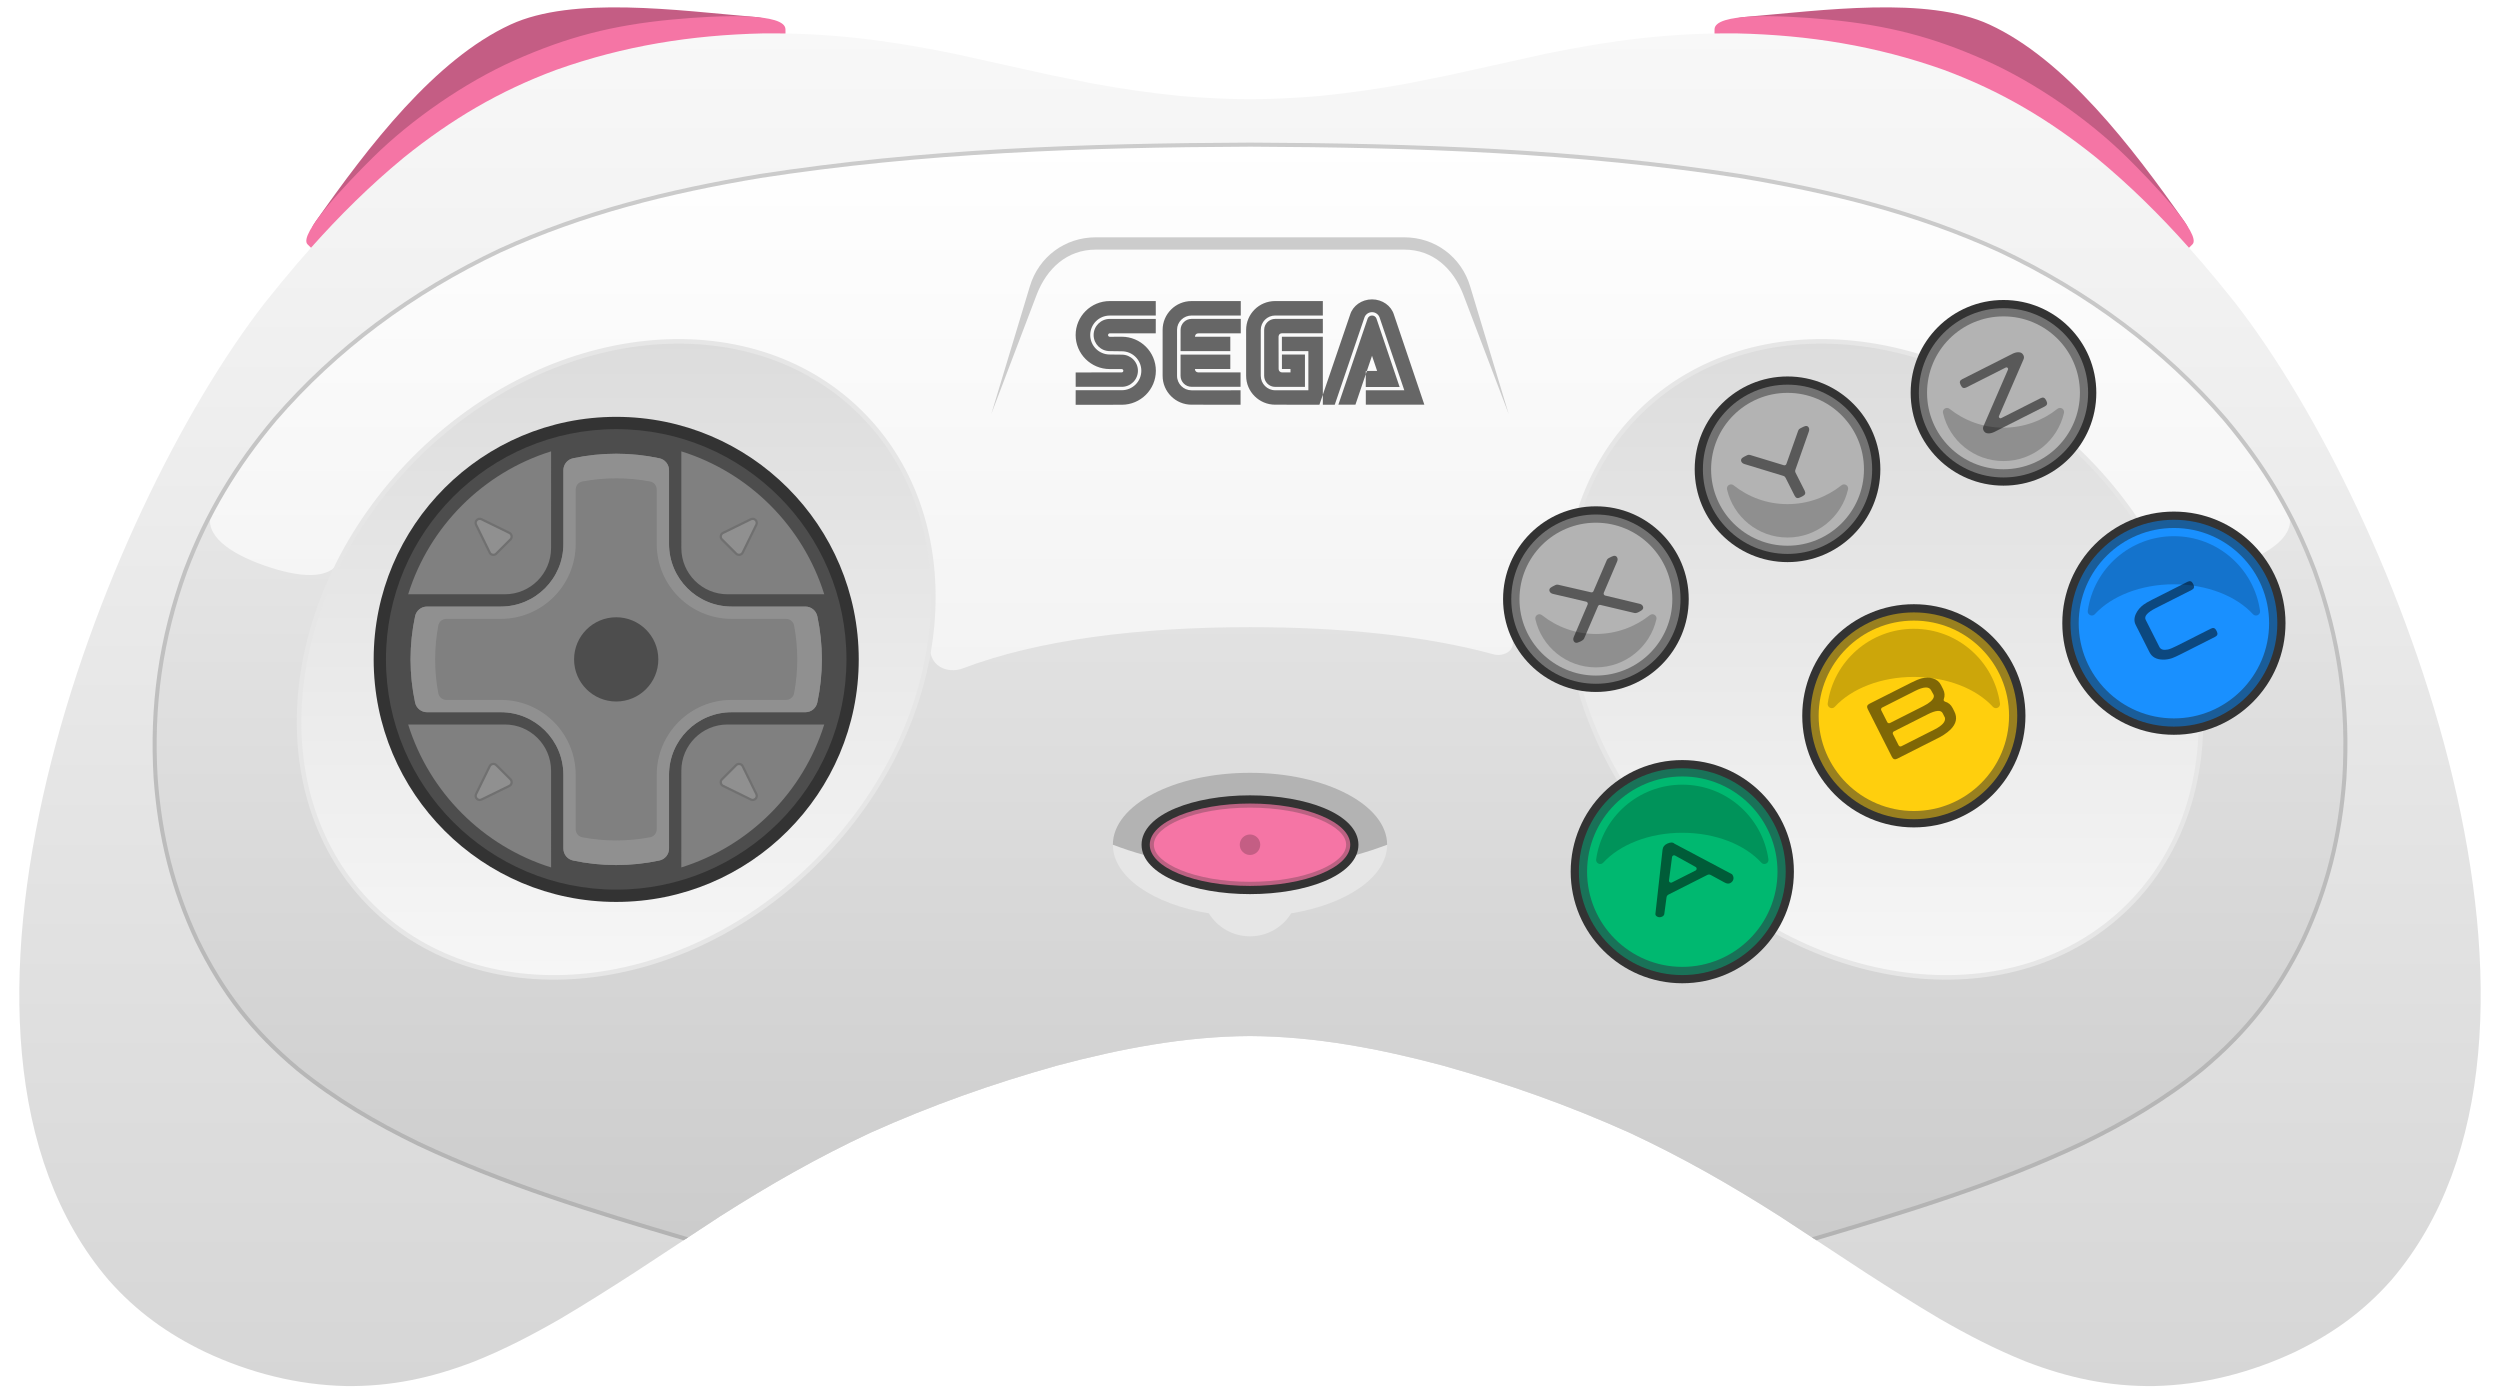 <?xml version="1.0" encoding="UTF-8"?>
<!DOCTYPE svg PUBLIC "-//W3C//DTD SVG 1.1//EN" "http://www.w3.org/Graphics/SVG/1.1/DTD/svg11.dtd">
<svg xml:space="preserve" viewBox="0 0 1098 612" width="1098px" height="612px" version="1.1" style="shape-rendering:geometricPrecision; fill-rule:evenodd; clip-rule:evenodd" xmlns="http://www.w3.org/2000/svg">
 <defs>
  <style type="text/css">
    .str0 {stroke:#E6E6E6;stroke-width:2}
    .fil21 {fill:#00B870}
    .fil10 {fill:#333333}
    .fil11 {fill:#4D4D4D}
    .fil12 {fill:gray}
    .fil16 {fill:#909090}
    .fil9 {fill:#B3B3B3}
    .fil28 {fill:#C45D84}
    .fil8 {fill:#E6E6E6}
    .fil26 {fill:#F575A5}
    .fil0 {fill:#F8F8F8}
    .fil22 {fill:#FFCF0D}
    .fil13 {fill:#77828C}
    .fil23 {fill:#1990FF}
    .fil7 {fill:#666666}
    .fil14 {fill:#707070}
    .fil15 {fill:#909090}
    .fil6 {fill:#CCCCCC}
    .fil24 {fill:black;fill-opacity:0.2}
    .fil17 {fill:#00B27F;fill-opacity:0.5}
    .fil20 {fill:#B3B3B3;fill-opacity:0.5}
    .fil18 {fill:#FFCF0D;fill-opacity:0.5}
    .fil19 {fill:#0389FF;fill-opacity:0.5}
    .fil27 {fill:black;fill-opacity:0.5}
    .fil25 {fill:#F575A5;fill-opacity:0.7}
    .fil5 {fill:url(#id0)}
    .fil1 {fill:url(#id1)}
    .fil2 {fill:url(#id2)}
    .fil3 {fill:url(#id3)}
    .fil4 {fill:url(#id4)}
  </style>
  <linearGradient id="id0" gradientUnits="userSpaceOnUse" x1="270.638" y1="427.333" x2="270.638" y2="147.988">
   <stop offset="0" style="stop-opacity:1; stop-color:#F6F6F6"/>
   <stop offset="1" style="stop-opacity:1; stop-color:gainsboro"/>
  </linearGradient>
  <linearGradient id="id1" gradientUnits="userSpaceOnUse" x1="549" y1="606.827" x2="549" y2="12.712">
   <stop offset="0" style="stop-opacity:1; stop-color:#D6D6D6"/>
   <stop offset="1" style="stop-opacity:1; stop-color:#F8F8F8"/>
  </linearGradient>
  <linearGradient id="id2" gradientUnits="userSpaceOnUse" x1="549" y1="351.975" x2="549" y2="61.583">
   <stop offset="0" style="stop-opacity:1; stop-color:#F0F0F0"/>
   <stop offset="1" style="stop-opacity:1; stop-color:white"/>
  </linearGradient>
  <linearGradient id="id3" gradientUnits="userSpaceOnUse" x1="549.002" y1="542.184" x2="549.002" y2="223.452">
   <stop offset="0" style="stop-opacity:1; stop-color:#CCCCCC"/>
   <stop offset="1" style="stop-opacity:1; stop-color:#E6E6E6"/>
  </linearGradient>
  <linearGradient id="id4" gradientUnits="userSpaceOnUse" x1="549.002" y1="542.787" x2="549.002" y2="60.686">
   <stop offset="0" style="stop-opacity:1; stop-color:#B3B3B3"/>
   <stop offset="1" style="stop-opacity:1; stop-color:#CCCCCC"/>
  </linearGradient>
 </defs>
 <g>
  <path class="fil0" d="M173.81 65.098c25.021,-20.097 65.45,-40.779 96.454,-48.268 10.372,-2.505 74.852,-12.546 74.714,-2.122 -0.282,1.867 -6.513,1.443 -9.906,1.481 -31.452,0.729 -59.918,5.43 -89.623,15.979 -25.104,9.304 -45.359,21.996 -66.217,38.749 -15.033,12.412 -37.641,40.824 -42.639,37.892 -5.102,-5.606 30.469,-38.122 37.217,-43.711zm750.38 0c-25.021,-20.097 -65.45,-40.779 -96.454,-48.268 -10.372,-2.505 -74.852,-12.546 -74.714,-2.122 0.282,1.867 6.513,1.443 9.906,1.481 31.452,0.729 59.918,5.43 89.623,15.979 25.104,9.304 45.359,21.996 66.217,38.749 15.033,12.412 37.641,40.824 42.639,37.892 5.102,-5.606 -30.469,-38.122 -37.217,-43.711z"/>
  <path class="fil1" d="M549 43.601c-10.522,-0.086 -20.571,-0.573 -31.052,-1.482 -12.974,-1.308 -25.427,-3.138 -38.252,-5.472l-18.021 -3.621 -42.71 -9.452c-28.782,-5.883 -54.586,-9.227 -84.031,-8.897 -31.451,0.728 -60.88,5.43 -90.584,15.98 -25.104,9.303 -46.048,21.719 -66.905,38.473 -23.304,19.24 -42.35,40.266 -61.115,63.877 -71.822,92.349 -160.451,321.851 -68.539,429.284 12.18,13.759 25.828,23.56 42.336,31.516 19.425,9.106 40.269,14.465 61.755,14.949 19.943,0.261 37.719,-3.594 56.277,-10.728 13.468,-5.387 25.628,-11.723 38.179,-18.95 10.985,-6.499 21.527,-13.197 32.262,-20.114l37.568 -24.687c21.827,-13.888 42.637,-25.802 66.107,-36.763 27.02,-12.121 53.465,-21.496 81.984,-29.5 27.8,-7.4 55.881,-12.823 84.741,-12.977 28.86,0.154 56.941,5.577 84.741,12.977 28.519,8.004 54.964,17.379 81.984,29.5 23.47,10.961 44.28,22.875 66.107,36.763l37.568 24.687c10.735,6.917 21.277,13.615 32.262,20.114 12.551,7.227 24.711,13.563 38.179,18.95 18.558,7.134 36.334,10.989 56.277,10.728 21.486,-0.484 42.33,-5.843 61.755,-14.949 16.508,-7.956 30.156,-17.757 42.336,-31.516 91.912,-107.433 3.283,-336.935 -68.539,-429.284 -18.765,-23.611 -37.811,-44.637 -61.115,-63.877 -20.857,-16.754 -41.801,-29.17 -66.905,-38.473 -29.704,-10.55 -59.133,-15.252 -90.584,-15.98 -29.445,-0.33 -55.249,3.014 -84.031,8.897l-42.71 9.452 -18.021 3.621c-12.825,2.334 -25.278,4.164 -38.252,5.472 -10.481,0.909 -20.53,1.396 -31.052,1.482z"/>
  <path class="fil2" d="M1005.253 225.394c-7.668,-14.589 -16.85,-27.981 -28.006,-41.249 -27.221,-31.601 -61.183,-56.318 -98.818,-74.112 -36.981,-16.893 -74.252,-26 -114.23,-32.722 -71.91,-11.123 -142.538,-13.479 -215.199,-13.786 -72.659,0.307 -143.293,2.662 -215.2,13.786 -39.975,6.719 -77.252,15.83 -114.229,32.722 -37.697,17.824 -71.538,42.483 -98.82,74.112 -11.165,13.297 -20.338,26.667 -28.003,41.249 -3.165,9.701 7.999,89.559 23.315,94.958 126.943,44.749 738.934,44.754 865.874,0 15.316,-5.399 26.481,-85.257 23.316,-94.958z"/>
  <path class="fil3" d="M796.818 544.126l-14.987 -9.849c-21.828,-13.891 -42.636,-25.799 -66.107,-36.763 -27.018,-12.12 -53.466,-21.497 -81.984,-29.5 -27.799,-7.4 -55.881,-12.823 -84.74,-12.977 -28.86,0.154 -56.941,5.577 -84.741,12.977 -28.519,8.004 -54.964,17.379 -81.984,29.5 -23.47,10.961 -44.28,22.875 -66.107,36.763l-14.989 9.85c-40.676,-12.057 -79.036,-23.711 -117.398,-41.772 -19.139,-9.311 -36.35,-19.393 -52.929,-32.817 -19.578,-16.389 -32.942,-33.373 -44.243,-56.454 -10.837,-23.069 -16.341,-45.78 -18.239,-71.151 -1.948,-31.777 2.213,-61.467 13.099,-91.397 3.363,-8.865 7.096,-17.184 11.279,-25.142 -3.165,9.701 7.998,17.557 23.315,22.957 15.318,5.399 28.502,6.39 33.017,-1.786 21.525,-19.765 261.968,16.158 259.467,35.137 -1.503,11.402 7.99,14.251 14.236,11.88 33.453,-12.7 77.7,-18.135 126.217,-18.135 39.748,0 76.632,3.649 107.061,11.95 3.534,0.964 9.053,-0.832 8.367,-6.056 53.185,17.312 234.04,-81.102 284.492,-34.776 4.515,8.176 17.699,7.186 33.017,1.786 15.317,-5.4 26.481,-13.256 23.316,-22.957 4.185,7.966 7.918,16.287 11.277,25.142 10.875,29.965 15.057,59.585 13.099,91.397 -1.918,25.406 -7.384,48.046 -18.239,71.151 -11.296,23.072 -24.669,40.074 -44.243,56.454 -16.59,13.432 -33.781,23.496 -52.929,32.817 -38.375,18.061 -76.709,29.71 -117.4,41.771z"/>
  <path class="fil4" d="M549 64.421c-36.299,0.153 -72.103,0.82 -107.833,2.837 -35.693,2.015 -71.285,5.38 -107.177,10.931 -19.964,3.355 -39.293,7.316 -58.19,12.533 -18.882,5.212 -37.389,11.693 -55.816,20.109 -19.112,9.036 -37.257,19.847 -54.018,32.416 -16.196,12.147 -31.138,25.958 -44.502,41.444 -8.597,10.24 -16.035,20.553 -22.48,31.397 -6.448,10.847 -11.933,22.262 -16.675,34.765 -5.418,14.9 -9.165,29.743 -11.313,44.815 -2.147,15.062 -2.698,30.358 -1.732,46.172 0.945,12.635 2.79,24.633 5.746,36.314 2.954,11.683 7.021,23.076 12.412,34.55 5.608,11.454 11.729,21.399 18.87,30.512 7.162,9.13 15.397,17.479 25.137,25.632 8.248,6.68 16.661,12.532 25.395,17.874 8.739,5.345 17.802,10.181 27.348,14.824 19.14,9.012 38.288,16.412 57.728,23.064 19.475,6.664 39.216,12.571 59.532,18.593l0.797 0.234 -1.965 1.292c-20.126,-5.967 -39.689,-11.829 -58.94,-18.417 -19.497,-6.671 -38.709,-14.097 -57.926,-23.145 -9.594,-4.666 -18.714,-9.533 -27.509,-14.911 -8.797,-5.38 -17.287,-11.289 -25.613,-18.031 -9.838,-8.233 -18.117,-16.62 -25.356,-25.849 -7.221,-9.213 -13.448,-19.322 -19.115,-30.899 -5.448,-11.591 -9.56,-23.106 -12.54,-34.888 -2.98,-11.782 -4.84,-23.853 -5.791,-36.589 -0.975,-15.932 -0.42,-31.399 1.744,-46.584 2.166,-15.196 5.942,-30.161 11.408,-45.186 4.781,-12.609 10.314,-24.126 16.811,-35.057 6.499,-10.934 13.967,-21.294 22.624,-31.605 13.446,-15.581 28.529,-29.531 44.829,-41.755 16.866,-12.65 35.086,-23.508 54.298,-32.592 18.519,-8.457 37.167,-14.992 56.134,-20.229 18.977,-5.239 38.321,-9.204 58.331,-12.567 35.978,-5.563 71.687,-8.943 107.416,-10.96 35.725,-2.017 71.579,-2.684 107.937,-2.837 36.358,0.153 72.203,0.82 107.928,2.837 35.728,2.017 71.438,5.397 107.416,10.96 20.01,3.363 39.354,7.328 58.33,12.567 18.967,5.237 37.616,11.772 56.135,20.229 19.212,9.084 37.431,19.942 54.297,32.592 16.301,12.224 31.384,26.174 44.829,41.755 8.658,10.311 16.126,20.671 22.625,31.605 6.497,10.931 12.03,22.448 16.811,35.057 5.465,15.025 9.242,29.99 11.408,45.186 2.164,15.185 2.719,30.652 1.744,46.584 -0.952,12.736 -2.811,24.807 -5.791,36.589 -2.98,11.782 -7.093,23.297 -12.54,34.888 -5.667,11.577 -11.895,21.686 -19.115,30.899 -7.239,9.229 -15.518,17.616 -25.357,25.849 -8.325,6.742 -16.816,12.651 -25.612,18.031 -8.794,5.378 -17.916,10.245 -27.51,14.911 -19.216,9.048 -38.428,16.474 -57.925,23.145 -19.251,6.588 -38.814,12.45 -58.941,18.418l-1.966 -1.292 0.798 -0.235c20.317,-6.022 40.057,-11.929 59.532,-18.593 19.44,-6.652 38.589,-14.052 57.729,-23.064 9.546,-4.643 18.609,-9.479 27.348,-14.824 8.734,-5.342 17.147,-11.194 25.395,-17.874 9.739,-8.153 17.974,-16.502 25.137,-25.632 7.141,-9.113 13.262,-19.058 18.87,-30.512 5.391,-11.474 9.458,-22.867 12.412,-34.55 2.956,-11.681 4.801,-23.679 5.746,-36.314 0.966,-15.814 0.415,-31.11 -1.733,-46.172 -2.147,-15.072 -5.894,-29.915 -11.312,-44.815 -4.742,-12.503 -10.227,-23.918 -16.675,-34.765 -6.446,-10.844 -13.883,-21.157 -22.481,-31.397 -13.364,-15.486 -28.305,-29.297 -44.502,-41.444 -16.76,-12.569 -34.905,-23.38 -54.017,-32.416 -18.428,-8.416 -36.935,-14.897 -55.817,-20.109 -18.896,-5.217 -38.225,-9.178 -58.19,-12.533 -35.891,-5.551 -71.483,-8.916 -107.176,-10.931 -35.73,-2.017 -71.537,-2.684 -107.836,-2.837z"/>
  <path class="fil5 str0" d="M377.745 180.99c49.176,48.494 41.089,136.435 -18.065,196.421 -59.154,59.985 -146.973,69.299 -196.149,20.805 -49.177,-48.494 -41.089,-136.436 18.064,-196.421 59.155,-59.986 146.974,-69.3 196.15,-20.805zm342.51 0c-49.176,48.494 -41.089,136.435 18.065,196.421 59.154,59.985 146.973,69.299 196.149,20.805 49.176,-48.494 41.089,-136.436 -18.064,-196.421 -59.155,-59.986 -146.974,-69.3 -196.15,-20.805z"/>
  <path class="fil6" d="M662.626 181.856l-16.968 -56.182c-3.889,-12.879 -15.406,-21.444 -28.877,-21.444l-135.563 0c-13.471,0 -24.988,8.567 -28.877,21.444l-16.97 56.182 19.875 -52.266c4.449,-11.699 13.437,-19.954 25.971,-19.954l135.564 0c12.534,0 21.523,8.255 25.971,19.954l19.874 52.266z"/>
  <path class="fil7" d="M472.428 177.791l20.238 -0.021c8.28,0 14.989,-6.69 14.989,-14.932 0,-8.259 -6.709,-14.949 -14.989,-14.949l-5.256 0.029c-0.414,0 -0.75,-0.34 -0.75,-0.758 0,-0.418 0.336,-0.758 0.75,-0.758l20.2 0.004 0.009 -6.338 -20.214 0.001c-3.907,0 -7.087,3.174 -7.087,7.075 0,3.904 3.179,7.066 7.087,7.066l5.281 0.07c4.744,0 8.583,3.826 8.583,8.546 0,4.723 -3.838,8.558 -8.583,8.558l-20.25 0 -0.008 6.407zm0.008 -7.895l20.25 0c3.921,0 7.091,-3.162 7.091,-7.071 0,-3.904 -3.17,-7.062 -7.091,-7.062l-5.281 -0.058c-4.735,0 -8.578,-3.83 -8.578,-8.562 0,-4.719 3.843,-8.549 8.578,-8.549l20.214 -0.005 -0.009 -6.362 -20.2 0c-8.271,0 -14.99,6.682 -14.99,14.933 0,8.25 6.718,14.936 14.99,14.936l5.227 0.008c0.398,0 0.734,0.325 0.734,0.734 0,0.402 -0.336,0.725 -0.734,0.725l-20.209 0.016 0.008 6.317 0 0zm0 0l0 0 0 0zm50.91 1.528c-3.511,0 -6.387,-2.798 -6.387,-6.37l0 -20.217c0,-3.437 2.876,-6.264 6.387,-6.264l21.601 0.004 0 -6.35 -21.601 0c-7.03,0 -12.724,5.674 -12.724,12.679l0 20.148c0,7.006 5.694,12.688 12.724,12.688l21.511 0.008 -0.004 -6.333 -21.507 0.007 0 0zm0 0l0 0 0 0zm-4.838 -26.517c0,-2.679 2.155,-4.851 4.838,-4.851l21.601 0 0 6.358 -18.611 0c-1.491,0 -1.511,1.479 -1.511,1.479l15.526 0 0 6.33 -21.851 0 0.007 -9.316 0.001 0zm0 0l0 0 0 0zm4.838 24.978c-2.675,0 -4.847,-2.16 -4.847,-4.831l0 -9.324 21.852 0 0 6.342 -15.527 0c0.021,1.491 1.512,1.498 1.512,1.498l18.521 0.001 -0.005 6.305 -21.506 0.009zm36.739 1.523c-3.499,0 -6.358,-2.851 -6.358,-6.354l0 -20.148c0,-3.507 2.839,-6.334 6.341,-6.334l20.923 0 0 -6.345 -20.971 0c-7.027,0 -12.721,5.674 -12.721,12.679l0 20.148c0,7.006 5.743,12.688 12.769,12.688l20.923 0.008 0 -29.857 -17.981 0 0 6.33 11.626 0 0 17.185 -14.551 0zm-4.867 -6.354c0,2.684 2.171,4.867 4.85,4.867l13.069 0 0 -14.199 -10.111 0 0 6.35 3.752 0 0.012 1.491 -3.735 0c-0.816,0 -1.483,-0.676 -1.483,-1.491l-0.034 -14.183c0,0 -0.004,-1.475 1.5,-1.512l17.959 0.001 -0.008 -6.326 -20.922 0.004c-2.679,0 -4.85,2.172 -4.85,4.851l0 20.147 0.001 0zm0 0l0 0 0 0zm45.432 -25.092c0.282,-0.807 1.049,-1.388 1.954,-1.388 0.906,0 1.68,0.581 1.954,1.388l10.157 30.004 -14.872 0 0.016 -7.058 4.97 0 -2.238 -6.65 -7.287 21.487 -7.497 0 12.843 -37.783zm16.112 31.446l-16.894 0 0 6.337 25.71 0 -13.371 -39.561c-1.172,-3.859 -5.035,-6.698 -9.608,-6.698 -4.579,0 -8.43,2.826 -9.61,6.682l-13.495 39.578 6.732 0 13.101 -38.472c0.532,-1.274 1.787,-2.172 3.261,-2.172 1.467,0 2.728,0.898 3.265,2.164l10.909 32.142 0 0zm0 0l0 0 0 0z"/>
  <path class="fil8" d="M609.228 371.005c0,14.143 -17.722,26.114 -42.153,30.141 -3.742,6.052 -10.437,10.086 -18.076,10.086 -7.638,0 -14.334,-4.034 -18.076,-10.086 -24.43,-4.027 -42.151,-15.998 -42.151,-30.141l120.456 0z"/>
  <path class="fil9" d="M548.999 339.415c33.263,0 60.228,14.144 60.229,31.59 -18.24,6.931 -38.663,10.815 -60.229,10.815 -21.565,0 -41.988,-3.884 -60.227,-10.815 0,-17.446 26.964,-31.59 60.227,-31.59z"/>
  <circle class="fil10" cx="270.638" cy="289.603" r="106.524"/>
  <path class="fil10" d="M548.999 349.315c12.611,0 24.107,2.132 32.496,5.579 9.349,3.841 15.133,9.516 15.133,16.111 0,6.595 -5.784,12.27 -15.133,16.111 -8.389,3.447 -19.885,5.579 -32.496,5.579 -12.611,0 -24.107,-2.132 -32.496,-5.579 -9.348,-3.841 -15.132,-9.516 -15.132,-16.111 0,-6.595 5.784,-12.27 15.132,-16.111 8.389,-3.447 19.885,-5.579 32.496,-5.579z"/>
  <circle class="fil10" cx="700.92" cy="263.142" r="40.77"/>
  <circle class="fil10" cx="785.084" cy="206.112" r="40.77"/>
  <circle class="fil10" cx="879.932" cy="172.527" r="40.77"/>
  <circle class="fil10" cx="738.862" cy="382.835" r="49.014"/>
  <circle class="fil10" cx="840.562" cy="314.383" r="49.014"/>
  <circle class="fil10" cx="954.779" cy="273.703" r="49.014"/>
  <circle class="fil11" cx="270.638" cy="289.603" r="101.124"/>
  <path class="fil12" d="M221.736 261.005l-42.47 0c9.339,-29.863 32.91,-53.435 62.774,-62.773l-0.01 42.478c0,11.209 -9.086,20.295 -20.294,20.295zm48.901 10.098c10.216,0 18.499,8.283 18.499,18.5 0,10.217 -8.283,18.499 -18.499,18.499 -10.218,0 -18.501,-8.282 -18.501,-18.499 0,-10.217 8.283,-18.5 18.501,-18.5zm-48.901 47.097l-42.47 0c9.338,29.865 32.911,53.435 62.774,62.773l-0.01 -42.477c0,-11.209 -9.086,-20.296 -20.294,-20.296zm77.509 20.296l-0.009 42.477c29.864,-9.338 53.434,-32.91 62.772,-62.773l-42.468 0c-11.209,0 -20.295,9.087 -20.295,20.296zm20.295 -77.491l42.468 0c-9.338,-29.863 -32.909,-53.435 -62.772,-62.773l0.009 42.478c0,11.209 9.086,20.295 20.295,20.295zm-25.704 -54.454l0 32.355c0,15.187 12.312,27.499 27.499,27.499l32.354 0c2.576,0 4.744,1.753 5.282,4.272 1.302,6.102 1.991,12.434 1.991,18.926 0,6.491 -0.689,12.823 -1.991,18.926 -0.538,2.519 -2.705,4.272 -5.282,4.272l-32.354 0c-15.187,0 -27.499,12.311 -27.499,27.499l0 32.354c0,2.576 -1.753,4.744 -4.272,5.282 -6.103,1.302 -12.434,1.991 -18.926,1.991 -6.492,0 -12.823,-0.689 -18.926,-1.991 -2.519,-0.538 -4.272,-2.705 -4.272,-5.282l0 -32.354c0,-15.188 -12.312,-27.499 -27.499,-27.499l-32.355 0c-2.575,0 -4.744,-1.753 -5.281,-4.272 -1.303,-6.103 -1.991,-12.434 -1.991,-18.926 0,-6.492 0.688,-12.824 1.991,-18.926 0.537,-2.519 2.705,-4.272 5.281,-4.272l32.355 0c15.187,0 27.499,-12.312 27.499,-27.499l0 -32.355c0,-2.575 1.753,-4.744 4.272,-5.281 6.103,-1.303 12.434,-1.991 18.926,-1.991 6.491,0 12.823,0.688 18.926,1.991 2.519,0.537 4.272,2.705 4.272,5.281z"/>
  <path class="fil13" d="M187.556 307.411l0.01 0.002c-0.009,-0.003 -0.019,-0.009 -0.01,-0.002z"/>
  <path class="fil13" d="M187.577 307.433c0.015,0.012 0.002,-0.005 -0.001,-0.018 -0.026,-0.004 -0.013,0.002 0.001,0.018z"/>
  <path class="fil13" d="M353.719 271.794l-0.01 -0.002c0.01,0.003 0.02,0.009 0.01,0.002z"/>
  <path class="fil13" d="M353.698 271.773c-0.015,-0.012 -0.001,0.004 0.002,0.018 0.026,0.004 0.012,-0.004 -0.002,-0.018z"/>
  <path class="fil14" d="M208.639 348.527l5.994 -12.221c0.336,-0.683 0.935,-1.132 1.687,-1.256 0.748,-0.124 1.465,0.106 2.001,0.642l6.228 6.228c0.536,0.536 0.765,1.253 0.641,2 -0.124,0.753 -0.571,1.352 -1.256,1.688l-12.221 5.994c-0.894,0.438 -1.933,0.267 -2.637,-0.437 -0.704,-0.704 -0.875,-1.745 -0.437,-2.638zm118.004 -12.221l5.993 12.221c0.439,0.893 0.268,1.934 -0.436,2.638 -0.705,0.705 -1.744,0.875 -2.638,0.437l-12.221 -5.994c-0.683,-0.336 -1.132,-0.935 -1.256,-1.688 -0.124,-0.747 0.106,-1.464 0.642,-2l6.227 -6.228c0.536,-0.536 1.254,-0.766 2.002,-0.642 0.751,0.124 1.352,0.573 1.687,1.256zm-9.302 -102.708l12.221 -5.994c0.893,-0.439 1.934,-0.267 2.638,0.437 0.704,0.704 0.875,1.743 0.436,2.637l-5.993 12.221c-0.335,0.684 -0.936,1.132 -1.687,1.256 -0.748,0.124 -1.466,-0.106 -2.002,-0.641l-6.227 -6.228c-0.536,-0.536 -0.766,-1.253 -0.642,-2.001 0.124,-0.752 0.573,-1.352 1.256,-1.687zm-105.628 -5.994l12.221 5.994c0.685,0.336 1.132,0.935 1.256,1.687 0.124,0.748 -0.105,1.465 -0.641,2.001l-6.228 6.228c-0.536,0.536 -1.253,0.765 -2.001,0.641 -0.752,-0.124 -1.351,-0.572 -1.687,-1.256l-5.994 -12.221c-0.439,-0.893 -0.268,-1.933 0.437,-2.637 0.703,-0.704 1.744,-0.875 2.637,-0.437z"/>
  <path class="fil15" d="M215.527 336.744l-5.994 12.221c-0.251,0.511 -0.153,1.09 0.249,1.493 0.403,0.403 0.982,0.501 1.494,0.249l12.221 -5.993c0.391,-0.192 0.638,-0.524 0.709,-0.954 0.072,-0.435 -0.052,-0.822 -0.364,-1.134l-6.228 -6.228c-0.312,-0.312 -0.698,-0.435 -1.134,-0.363 -0.43,0.07 -0.761,0.318 -0.953,0.709zm7.97 -102.252l-12.221 -5.994c-0.512,-0.251 -1.091,-0.153 -1.494,0.249 -0.402,0.403 -0.5,0.982 -0.249,1.494l5.994 12.221c0.192,0.39 0.523,0.638 0.953,0.709 0.436,0.072 0.822,-0.052 1.134,-0.364l6.228 -6.228c0.312,-0.312 0.436,-0.698 0.364,-1.134 -0.071,-0.43 -0.318,-0.761 -0.709,-0.953zm106.503 -5.994l-12.221 5.994c-0.391,0.192 -0.639,0.523 -0.709,0.953 -0.072,0.436 0.051,0.822 0.364,1.134l6.227 6.228c0.312,0.312 0.699,0.436 1.134,0.364 0.43,-0.071 0.763,-0.318 0.954,-0.709l5.993 -12.221c0.252,-0.512 0.154,-1.091 -0.249,-1.494 -0.402,-0.402 -0.982,-0.5 -1.493,-0.249zm1.742 120.467l-5.993 -12.221c-0.191,-0.391 -0.524,-0.639 -0.954,-0.709 -0.435,-0.072 -0.822,0.051 -1.134,0.363l-6.227 6.228c-0.313,0.313 -0.436,0.698 -0.364,1.134 0.07,0.43 0.318,0.762 0.709,0.954l12.221 5.993c0.512,0.252 1.09,0.154 1.493,-0.249 0.403,-0.403 0.5,-0.982 0.249,-1.493z"/>
  <path class="fil16" d="M293.836 206.551l0 32.355c0,15.187 12.312,27.499 27.499,27.499l32.354 0c2.576,0 4.744,1.753 5.282,4.272 1.302,6.102 1.991,12.434 1.991,18.926 0,6.491 -0.689,12.823 -1.991,18.926 -0.538,2.519 -2.705,4.272 -5.282,4.272l-32.354 0c-15.187,0 -27.499,12.311 -27.499,27.499l0 32.354c0,2.576 -1.753,4.744 -4.272,5.282 -6.103,1.302 -12.434,1.991 -18.926,1.991 -6.492,0 -12.823,-0.689 -18.926,-1.991 -2.519,-0.538 -4.272,-2.705 -4.272,-5.282l0 -32.354c0,-15.188 -12.312,-27.499 -27.499,-27.499l-32.355 0c-2.575,0 -4.744,-1.753 -5.281,-4.272 -1.303,-6.103 -1.991,-12.434 -1.991,-18.926 0,-6.492 0.688,-12.824 1.991,-18.926 0.537,-2.519 2.705,-4.272 5.281,-4.272l32.355 0c15.187,0 27.499,-12.312 27.499,-27.499l0 -32.355c0,-2.575 1.753,-4.744 4.272,-5.281 6.103,-1.303 12.434,-1.991 18.926,-1.991 6.491,0 12.823,0.688 18.926,1.991 2.519,0.537 4.272,2.705 4.272,5.281zm-5.4 32.355l0 -23.901c0,-1.747 -1.214,-3.213 -2.93,-3.537 -4.816,-0.911 -9.786,-1.389 -14.868,-1.389 -5.082,0 -10.053,0.477 -14.87,1.389 -1.716,0.325 -2.93,1.79 -2.93,3.537l0.002 23.901c0,9.083 -3.683,17.309 -9.637,23.262 -5.953,5.954 -14.179,9.636 -23.262,9.636l-23.901 0c-1.747,0 -3.213,1.215 -3.537,2.93 -0.911,4.816 -1.389,9.787 -1.389,14.869 0,5.082 0.477,10.053 1.389,14.869 0.325,1.716 1.79,2.931 3.537,2.931l23.901 -0.002c9.083,0 17.309,3.683 23.262,9.636 5.954,5.954 9.637,14.179 9.637,23.263l0 23.901c0,1.746 1.214,3.212 2.929,3.537 4.816,0.911 9.787,1.389 14.869,1.389 5.082,0 10.053,-0.478 14.869,-1.389 1.716,-0.325 2.931,-1.791 2.931,-3.537l-0.002 -23.901c0,-9.084 3.683,-17.309 9.636,-23.263 5.954,-5.953 14.179,-9.636 23.263,-9.636l23.901 0c1.746,0 3.212,-1.214 3.537,-2.93 0.911,-4.816 1.389,-9.786 1.389,-14.868 0,-5.082 -0.478,-10.053 -1.389,-14.87 -0.325,-1.716 -1.791,-2.93 -3.537,-2.93l-23.901 0.001c-9.084,0 -17.309,-3.682 -23.263,-9.636 -5.953,-5.953 -9.636,-14.179 -9.636,-23.262z"/>
  <path class="fil17" d="M738.862 337.422c25.081,0 45.414,20.333 45.414,45.414 0,25.081 -20.333,45.414 -45.414,45.414 -25.081,0 -45.414,-20.333 -45.414,-45.414 0,-25.081 20.333,-45.414 45.414,-45.414z"/>
  <path class="fil18" d="M840.562 268.969c25.081,0 45.414,20.334 45.414,45.414 0,25.082 -20.333,45.415 -45.414,45.415 -25.081,0 -45.414,-20.333 -45.414,-45.415 0,-25.08 20.333,-45.414 45.414,-45.414z"/>
  <path class="fil19" d="M954.78 228.289c25.081,0 45.414,20.333 45.414,45.414 0,25.082 -20.333,45.415 -45.414,45.415 -25.081,0 -45.414,-20.333 -45.414,-45.415 0,-25.081 20.333,-45.414 45.414,-45.414z"/>
  <path class="fil20" d="M785.084 168.942c20.528,0 37.17,16.642 37.17,37.17 0,20.528 -16.642,37.17 -37.17,37.17 -20.528,0 -37.17,-16.642 -37.17,-37.17 0,-20.528 16.642,-37.17 37.17,-37.17z"/>
  <path class="fil20" d="M879.932 135.357c20.528,0 37.17,16.642 37.17,37.171 0,20.528 -16.642,37.17 -37.17,37.17 -20.528,0 -37.17,-16.642 -37.17,-37.17 0,-20.529 16.642,-37.171 37.17,-37.171z"/>
  <circle class="fil21" cx="738.862" cy="382.836" r="41.814"/>
  <circle class="fil22" cx="840.562" cy="314.383" r="41.814"/>
  <circle class="fil23" cx="954.779" cy="273.703" r="41.814"/>
  <path class="fil20" d="M700.92 225.972c20.529,0 37.171,16.642 37.171,37.17 0,20.528 -16.642,37.17 -37.171,37.17 -20.528,0 -37.17,-16.642 -37.17,-37.17 0,-20.528 16.642,-37.17 37.17,-37.17z"/>
  <circle class="fil9" cx="785.084" cy="206.112" r="33.57"/>
  <circle class="fil9" cx="879.932" cy="172.527" r="33.57"/>
  <circle class="fil9" cx="700.92" cy="263.142" r="33.57"/>
  <path class="fil24" d="M727.496 271.974c-2.782,12.107 -13.624,21.138 -26.576,21.138 -12.951,0 -23.793,-9.031 -26.575,-21.138 -0.174,-0.759 0.136,-1.511 0.796,-1.926 0.659,-0.415 1.47,-0.37 2.079,0.116 6.503,5.18 14.739,8.278 23.7,8.278 8.962,0 17.198,-3.098 23.701,-8.278 0.61,-0.486 1.422,-0.531 2.081,-0.116 0.659,0.416 0.969,1.167 0.794,1.926z"/>
  <path class="fil24" d="M738.862 344.622c19.266,0 35.203,14.257 37.833,32.796 0.112,0.793 -0.288,1.536 -1.012,1.879 -0.725,0.343 -1.555,0.181 -2.097,-0.411 -7.226,-7.886 -20.076,-13.132 -34.724,-13.132 -14.649,0 -27.499,5.248 -34.725,13.134 -0.541,0.592 -1.371,0.754 -2.096,0.412 -0.724,-0.343 -1.125,-1.086 -1.012,-1.88 2.63,-18.539 18.567,-32.798 37.833,-32.798z"/>
  <path class="fil24" d="M811.66 214.944c-2.781,12.107 -13.625,21.138 -26.576,21.138 -12.951,0 -23.793,-9.031 -26.575,-21.138 -0.174,-0.759 0.136,-1.511 0.795,-1.926 0.659,-0.415 1.471,-0.37 2.08,0.116 6.503,5.18 14.739,8.278 23.7,8.278 8.961,0 17.198,-3.098 23.701,-8.278 0.61,-0.486 1.421,-0.531 2.08,-0.116 0.66,0.415 0.97,1.167 0.795,1.926z"/>
  <path class="fil24" d="M906.508 181.36c-2.782,12.106 -13.625,21.137 -26.576,21.137 -12.951,0 -23.794,-9.031 -26.575,-21.137 -0.174,-0.76 0.136,-1.511 0.795,-1.926 0.659,-0.415 1.47,-0.371 2.08,0.115 6.502,5.181 14.739,8.279 23.7,8.279 8.961,0 17.198,-3.098 23.701,-8.279 0.609,-0.486 1.421,-0.53 2.08,-0.115 0.66,0.415 0.97,1.166 0.795,1.926z"/>
  <path class="fil24" d="M840.562 276.17c19.266,0 35.202,14.258 37.832,32.797 0.113,0.793 -0.287,1.536 -1.012,1.879 -0.724,0.343 -1.554,0.18 -2.096,-0.411 -7.226,-7.886 -20.076,-13.133 -34.724,-13.133 -14.649,0 -27.499,5.249 -34.725,13.135 -0.542,0.591 -1.371,0.754 -2.096,0.412 -0.724,-0.343 -1.125,-1.087 -1.013,-1.88 2.63,-18.539 18.567,-32.799 37.834,-32.799z"/>
  <path class="fil24" d="M954.78 235.49c19.265,0 35.202,14.257 37.832,32.797 0.112,0.793 -0.288,1.536 -1.012,1.879 -0.725,0.343 -1.555,0.18 -2.096,-0.411 -7.227,-7.886 -20.076,-13.133 -34.724,-13.133 -14.65,0 -27.499,5.249 -34.726,13.135 -0.541,0.591 -1.371,0.754 -2.096,0.412 -0.724,-0.344 -1.124,-1.087 -1.012,-1.88 2.63,-18.54 18.567,-32.799 37.834,-32.799z"/>
  <path class="fil25" d="M549 352.915c24.316,0 44.028,8.1 44.028,18.091 0,9.989 -19.712,18.089 -44.028,18.089 -24.317,0 -44.028,-8.1 -44.028,-18.089 0,-9.991 19.711,-18.091 44.028,-18.091z"/>
  <path class="fil26" d="M579.449 359.873c-7.755,-3.186 -18.518,-5.157 -30.449,-5.157 -11.932,0 -22.695,1.971 -30.45,5.157 -7.277,2.989 -11.778,6.937 -11.778,11.133 0,4.195 4.501,8.142 11.778,11.132 7.755,3.186 18.518,5.157 30.45,5.157 11.931,0 22.694,-1.971 30.449,-5.157 7.277,-2.99 11.779,-6.937 11.779,-11.132 0,-4.196 -4.502,-8.144 -11.779,-11.133z"/>
  <path class="fil24" d="M549 366.505c2.485,0 4.5,2.015 4.5,4.5 0,2.485 -2.015,4.5 -4.5,4.5 -2.485,0 -4.5,-2.015 -4.5,-4.5 0,-2.485 2.015,-4.5 4.5,-4.5z"/>
  <path class="fil27" d="M963.374 256.758c0.523,1.035 0.265,1.818 -0.775,2.344l-15.673 7.922c-3.804,1.923 -5.323,3.642 -4.553,5.166l6.041 11.952c0.578,1.143 1.823,1.515 3.734,1.114 0.839,-0.174 2.157,-0.712 3.957,-1.621l14.952 -7.558c1.028,-0.519 1.805,-0.259 2.335,0.788l0.247 0.489c0.529,1.047 0.278,1.828 -0.75,2.347l-14.947 7.555c-1.805,0.913 -3.11,1.507 -3.897,1.785 -1.383,0.472 -2.77,0.698 -4.174,0.665 -2.808,-0.065 -4.745,-1.152 -5.81,-3.259l-6.07 -12.01c-0.76,-1.504 -0.715,-3.156 0.146,-4.946 0.734,-1.517 1.832,-2.823 3.312,-3.918 0.819,-0.599 2.013,-1.3 3.6,-2.102l15.737 -7.954c1.041,-0.526 1.822,-0.275 2.342,0.753l0.246 0.488z"/>
  <path class="fil27" d="M853.241 313.275c-0.747,-1.542 -2.959,-1.384 -6.628,0.47l-14.819 7.49c-0.442,0.223 -0.62,0.766 -0.397,1.208l2.482 4.911c0.224,0.442 0.767,0.62 1.209,0.397l14.549 -7.354c3.411,-1.724 4.937,-3.447 4.588,-5.175l-0.984 -1.947zm-4.048 -8.2l-1.106 -1.998c-0.935,-1.625 -3.259,-1.499 -6.973,0.378l-14.466 7.311c-0.441,0.224 -0.62,0.767 -0.397,1.209l2.619 5.18c0.223,0.442 0.766,0.621 1.208,0.397l14.613 -7.386c2.718,-1.374 4.258,-2.7 4.61,-3.983 0.111,-0.403 0.077,-0.774 -0.108,-1.108zm9.164 7.405c1.403,2.776 0.832,5.429 -1.72,7.961 -0.779,0.772 -1.762,1.543 -2.946,2.312 -0.649,0.425 -1.233,0.769 -1.747,1.028l-18.68 9.442c-1.028,0.519 -1.805,0.259 -2.332,-0.782l-10.63 -21.032c-0.52,-1.028 -0.265,-1.802 0.762,-2.322l18.134 -9.165c2.044,-1.033 3.667,-1.7 4.854,-2.001 1.685,-0.433 3.279,-0.424 4.775,0.014 1.696,0.482 2.914,1.455 3.648,2.908l0.942 1.863c0.737,1.459 0.834,2.927 0.29,4.42 -0.08,0.209 -0.075,0.409 0.012,0.583 0.058,0.115 0.159,0.218 0.307,0.321l0.194 0.111c1.515,0.429 2.64,1.377 3.377,2.836l0.76 1.503z"/>
  <path class="fil27" d="M744.7 380.759l-9.012 -5.004c-0.269,-0.149 -0.567,-0.155 -0.842,-0.017 -0.274,0.139 -0.447,0.382 -0.487,0.687l-1.34 10.236c-0.044,0.339 0.093,0.653 0.372,0.85 0.279,0.198 0.62,0.224 0.926,0.069l10.352 -5.232c0.305,-0.154 0.487,-0.444 0.493,-0.786 0.007,-0.341 -0.164,-0.637 -0.462,-0.803zm16.012 3.201c0.133,0.167 0.253,0.356 0.354,0.555 0.331,0.656 0.382,1.3 0.15,1.926 -0.232,0.625 -0.678,1.101 -1.34,1.435 -0.688,0.348 -1.512,0.249 -2.484,-0.302l-6.021 -3.279c-0.482,-0.263 -1.016,-0.271 -1.506,-0.023l-17.05 8.618c-0.492,0.248 -0.802,0.684 -0.875,1.23l-0.913 6.813c-0.001,0.299 -0.036,0.535 -0.096,0.686 -0.144,0.403 -0.41,0.707 -0.802,0.905 -0.842,0.426 -1.611,0.436 -2.321,0.037 -0.307,-0.176 -0.523,-0.382 -0.644,-0.62 -0.081,-0.16 -0.123,-0.308 -0.124,-0.437l3.155 -28.314c0.143,-1.218 0.815,-2.106 2.036,-2.659 1.44,-0.663 2.506,-0.661 3.194,0.015l25.287 13.414z"/>
  <path class="fil27" d="M794.428 189.571l-5.9 16.766c-0.152,0.432 -0.124,0.859 0.083,1.268l3.991 7.898c0.527,1.041 0.276,1.821 -0.759,2.344l-1.279 0.646c-1.047,0.53 -1.827,0.279 -2.347,-0.749l-4.001 -7.917c-0.207,-0.409 -0.535,-0.685 -0.974,-0.819l-17.017 -5.182c-0.687,-0.21 -1.146,-0.543 -1.38,-1.005 -0.438,-0.868 -0.058,-1.6 1.137,-2.204l1.356 -0.686c0.418,-0.211 0.843,-0.248 1.287,-0.118l14.845 4.521c0.46,0.14 0.949,-0.107 1.11,-0.56l5.193 -14.65c0.159,-0.435 0.447,-0.758 0.865,-0.97l1.376 -0.695c1.182,-0.597 1.984,-0.462 2.423,0.406 0.227,0.449 0.223,1.015 -0.009,1.706z"/>
  <path class="fil27" d="M720.018 265.163c0.741,0.174 1.238,0.52 1.492,1.021 0.451,0.893 0.078,1.639 -1.111,2.24 -0.141,0.103 -0.353,0.227 -0.636,0.37 -0.803,0.406 -1.44,0.55 -1.911,0.433l-14.946 -3.541c-0.429,-0.102 -0.86,0.114 -1.034,0.519l-6.099 14.182c-0.178,0.445 -0.692,0.882 -1.534,1.308 -0.25,0.126 -0.456,0.213 -0.617,0.263 -1.189,0.601 -2.014,0.453 -2.471,-0.453 -0.247,-0.488 -0.227,-1.087 0.066,-1.785l6.073 -14.229c0.108,-0.252 0.1,-0.513 -0.024,-0.758 -0.125,-0.246 -0.33,-0.407 -0.598,-0.47l-14.504 -3.395c-0.747,-0.17 -1.248,-0.506 -1.501,-1.007 -0.445,-0.881 -0.075,-1.616 1.12,-2.221l1.337 -0.675c0.392,-0.199 0.778,-0.249 1.168,-0.163l14.536 3.351c0.428,0.099 0.856,-0.118 1.029,-0.521l5.865 -13.646c0.169,-0.384 0.445,-0.668 0.824,-0.86l1.298 -0.656c1.176,-0.594 1.991,-0.45 2.443,0.443 0.253,0.502 0.229,1.095 -0.07,1.778l-5.823 13.647c-0.107,0.252 -0.099,0.512 0.024,0.757 0.123,0.245 0.327,0.406 0.594,0.471l15.01 3.597z"/>
  <path class="fil27" d="M888.679 155.982c0.305,0.604 0.329,1.219 0.059,1.841l-10.779 24.881c-0.12,0.283 -0.053,0.596 0.172,0.806 0.225,0.21 0.541,0.255 0.816,0.117l17.301 -8.745c1.028,-0.52 1.805,-0.259 2.334,0.788l0.247 0.489c0.53,1.047 0.279,1.827 -0.749,2.347l-22.048 11.144c-0.938,0.474 -1.819,0.709 -2.647,0.7 -1.094,0.001 -1.724,-0.393 -2.201,-1.275 -0.305,-0.604 -0.328,-1.22 -0.059,-1.842l10.779 -24.881c0.12,-0.283 0.053,-0.596 -0.172,-0.806 -0.225,-0.21 -0.541,-0.255 -0.816,-0.116l-17.301 8.744c-1.028,0.52 -1.805,0.26 -2.334,-0.788l-0.248 -0.489c-0.529,-1.047 -0.277,-1.827 0.75,-2.347l22.048 -11.143c0.938,-0.475 1.819,-0.71 2.647,-0.701 1.094,-0.001 1.724,0.393 2.201,1.276z"/>
  <path class="fil28" d="M766.442 7.44c-8.011,0.677 -10.447,4.495 -7.244,4.601l5.589 0.186c31.451,0.728 59.701,3.98 89.405,14.529 25.104,9.304 46.481,21.178 67.338,37.931 15.034,12.412 22.632,20.021 35.189,34.134l1.54 1.668c1.876,2.031 4.475,1.567 1.209,-3.085 -23.309,-33.197 -52.518,-71.32 -85.709,-86.624 -27.451,-12.658 -73.313,-6.211 -107.317,-3.34z"/>
  <path class="fil26" d="M872.222 26.6c-23.457,-10.479 -43.508,-15.536 -69.045,-17.98 -22.291,-2.132 -50.155,-2.975 -50.155,4.288l0 1.8c3.307,-0.057 6.651,-0.069 10.044,-0.031 31.451,0.729 60.88,5.43 90.585,15.98 25.103,9.304 46.047,21.72 66.904,38.473 15.034,12.412 28.295,25.567 40.852,39.68l1.507 -1.473c4.305,-4.208 -17.26,-26.906 -28.766,-38.248 -16.984,-16.746 -40.323,-32.835 -61.926,-42.489z"/>
  <path class="fil28" d="M331.559 7.44c8.011,0.677 10.447,4.495 7.243,4.601l-5.588 0.186c-31.452,0.728 -59.701,3.98 -89.406,14.529 -25.103,9.304 -46.481,21.178 -67.338,37.931 -15.033,12.412 -22.631,20.021 -35.189,34.134l-1.539 1.668c-1.876,2.031 -4.476,1.567 -1.209,-3.085 23.309,-33.197 52.518,-71.32 85.709,-86.624 27.451,-12.658 73.313,-6.211 107.317,-3.34z"/>
  <path class="fil26" d="M225.779 26.6c23.456,-10.479 43.508,-15.536 69.045,-17.98 22.291,-2.132 50.154,-2.975 50.154,4.288l0 1.8c-3.306,-0.057 -6.65,-0.069 -10.043,-0.031 -31.452,0.729 -60.88,5.43 -90.585,15.98 -25.104,9.304 -46.047,21.72 -66.904,38.473 -15.034,12.412 -28.295,25.567 -40.853,39.68l-1.506 -1.473c-4.305,-4.208 17.26,-26.906 28.765,-38.248 16.985,-16.746 40.324,-32.835 61.927,-42.489z"/>
 </g>
</svg>
